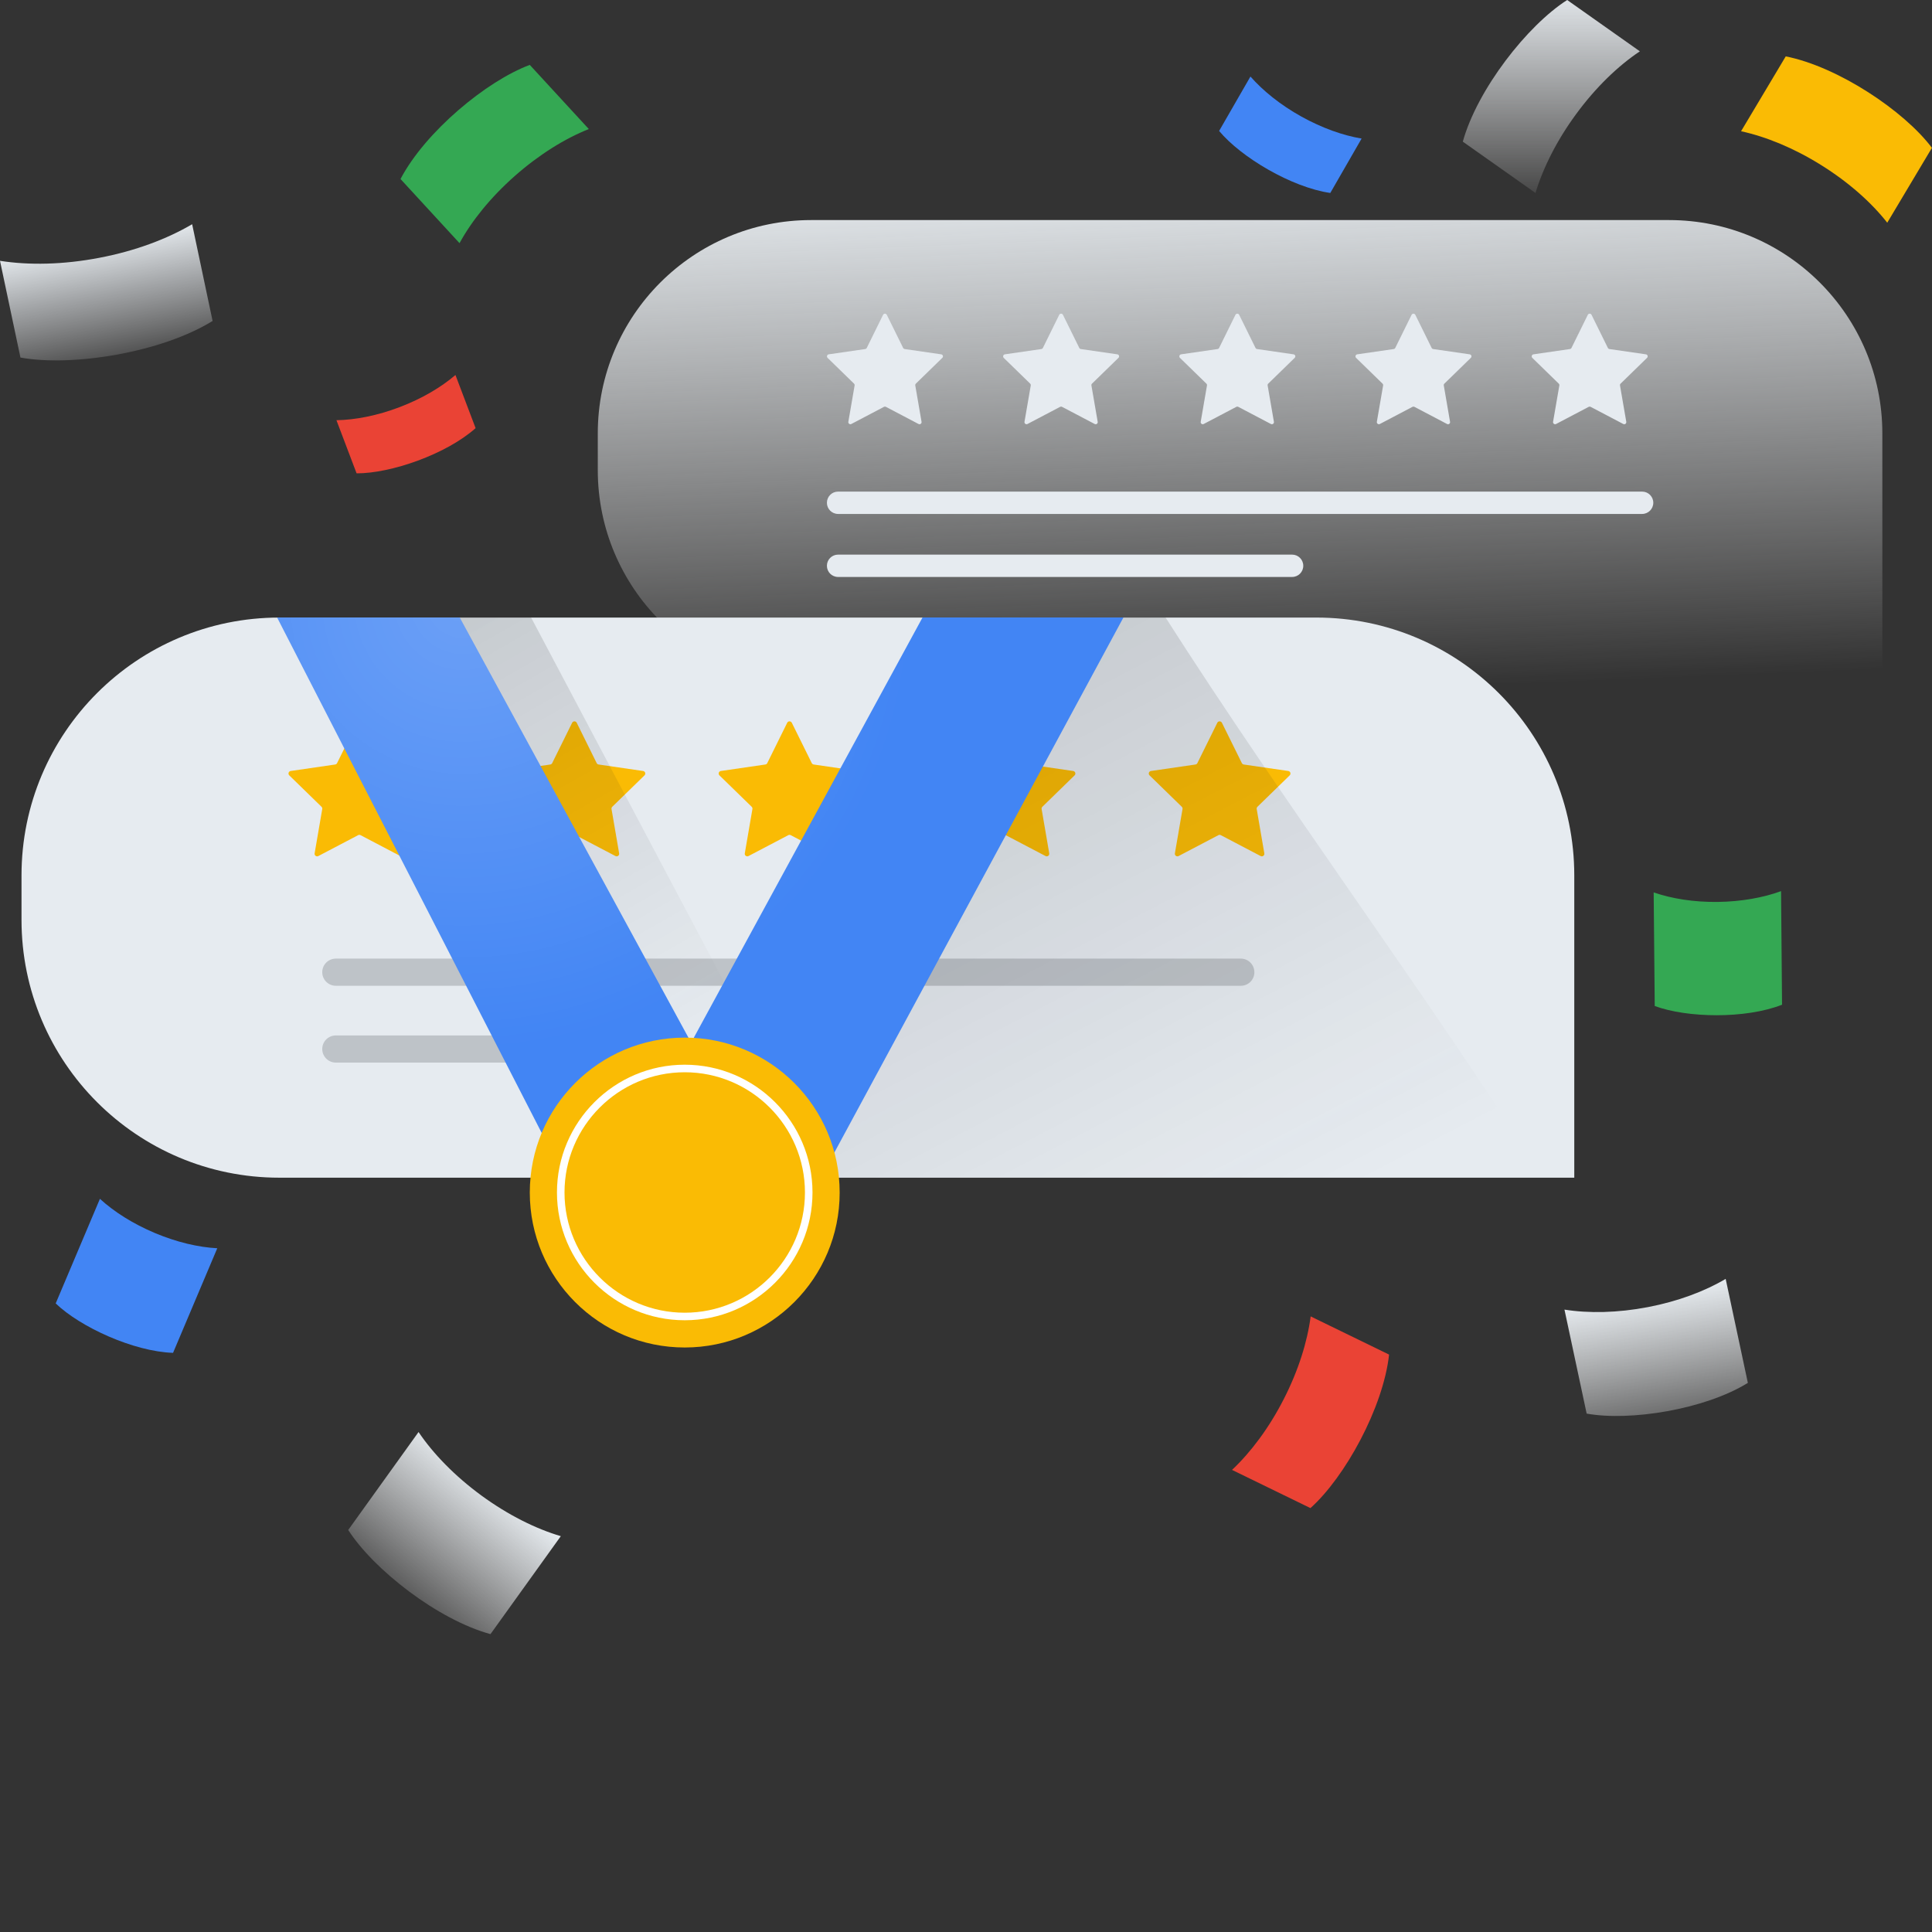 <svg version="1.1" xmlns="http://www.w3.org/2000/svg" xmlns:xlink="http://www.w3.org/1999/xlink" x="0px" y="0px" width="256px" height="256px" viewBox="0 0 256 256" enable-background="new 0 0 256 256" xml:space="preserve"><rect x="0" y="0" width="256" height="256" fill="#333333" stroke="none"/><path fill="#FABB04" d="M241.32,21.88c3.64,2.27,6.65,4.95,8.75,7.63l5.92-9.92c-3.68-4.9-12.45-10.75-19.37-12.12l-5.92,9.92C234.01,18.11,237.71,19.62,241.32,21.88z"></path><path fill="#34A853" d="M68.21,23.32c3.22-2.84,6.64-4.96,9.81-6.22L70.2,8.6c-5.74,2.13-13.85,8.87-17.13,15.12l7.82,8.5C62.51,29.25,65.02,26.14,68.21,23.32z"></path><path fill="#EA4335" d="M170.1,185.4c-1.95,3.82-4.37,7.04-6.85,9.37l10.39,5.06c4.57-4.08,9.65-13.32,10.42-20.34l-10.39-5.06C173.23,177.8,172.04,181.61,170.1,185.4z"></path><linearGradient id="SVGID_1_" gradientUnits="userSpaceOnUse" x1="12.802" y1="224.351" x2="16.22" y2="205.98" gradientTransform="matrix(1 0 0 -1 0 256)"><stop offset="0" style="stop-color:#E6EBEF"></stop><stop offset="0.398" style="stop-color:#EAEEF2;stop-opacity:0.602"></stop><stop offset="0.808" style="stop-color:#F6F8FA;stop-opacity:0.192"></stop><stop offset="1" style="stop-color:#FFFFFF;stop-opacity:0"></stop></linearGradient><path fill="url(#SVGID_1_)" d="M13.16,34.16c-4.78,0.92-9.35,1-13.16,0.4l2.71,12.82c6.84,1.24,18.64-0.64,25.46-4.85l-2.71-12.82C22.15,31.66,17.91,33.26,13.16,34.16z"></path><linearGradient id="SVGID_2_" gradientUnits="userSpaceOnUse" x1="218.221" y1="84.618" x2="222.198" y2="61.954" gradientTransform="matrix(1 0 0 -1 0 256)"><stop offset="0" style="stop-color:#E6EBEF"></stop><stop offset="1" style="stop-color:#FFFFFF;stop-opacity:0"></stop></linearGradient><path fill="url(#SVGID_2_)" d="M218.35,173.2c-4.01,0.77-7.84,0.84-11.05,0.33l2.94,13.78c5.74,1.04,15.65-0.54,21.36-4.07l-2.94-13.78C225.89,171.1,222.33,172.44,218.35,173.2z"></path><linearGradient id="SVGID_3_" gradientUnits="userSpaceOnUse" x1="65.582" y1="59.41" x2="50.842" y2="41.386" gradientTransform="matrix(1 0 0 -1 0 256)"><stop offset="0" style="stop-color:#E6EBEF"></stop><stop offset="1" style="stop-color:#FFFFFF;stop-opacity:0"></stop></linearGradient><path fill="url(#SVGID_3_)" d="M63.81,198.18c-3.54-2.59-6.41-5.55-8.35-8.43l-9.32,12.98c3.38,5.27,11.89,11.9,18.85,13.8l9.32-12.98C70.99,202.57,67.33,200.75,63.81,198.18z"></path><linearGradient id="SVGID_4_" gradientUnits="userSpaceOnUse" x1="205.56" y1="257.602" x2="205.56" y2="227.323" gradientTransform="matrix(1 0 0 -1 0 256)"><stop offset="0" style="stop-color:#E6EBEF"></stop><stop offset="0.624" style="stop-color:#F4F6F8;stop-opacity:0.376"></stop><stop offset="1" style="stop-color:#FFFFFF;stop-opacity:0"></stop></linearGradient><path fill="url(#SVGID_4_)" d="M208.85,15.11c2.59-3.53,5.55-6.38,8.44-8.31L207.66,0c-5.27,3.36-11.9,11.83-13.83,18.77l9.63,6.8C204.46,22.25,206.28,18.61,208.85,15.11z"></path><path fill="#EA4335" d="M52.97,53.94c-2.96,1.13-5.88,1.7-8.39,1.74l2.67,7.04c4.52,0.02,11.88-2.52,15.77-5.99l-2.67-7.04C58.44,51.32,55.91,52.82,52.97,53.94z"></path><path fill="#4285F4" d="M172.43,15.44c-2.77-1.54-5.08-3.41-6.74-5.3l-4.15,7.21c2.89,3.48,9.58,7.47,14.73,8.22l4.15-7.21C177.96,17.95,175.18,16.97,172.43,15.44z"></path><path fill="#34A853" d="M227.6,119.51c-3.17,0.04-6.1-0.44-8.48-1.26l0.14,15.05c4.24,1.58,12.02,1.74,16.87-0.17L236,118.08C233.65,118.94,230.75,119.47,227.6,119.51z"></path><path fill="#4285F4" d="M20.52,163.38c-2.92-1.23-5.43-2.83-7.28-4.53l-5.86,13.86c3.26,3.14,10.34,6.38,15.55,6.55l5.86-13.86C26.29,165.27,23.42,164.6,20.52,163.38z"></path><linearGradient id="SVGID_5_" gradientUnits="userSpaceOnUse" x1="162.767" y1="233.997" x2="165.635" y2="163.872" gradientTransform="matrix(1 0 0 -1 0 256)"><stop offset="0" style="stop-color:#E6EBEF"></stop><stop offset="0.624" style="stop-color:#F4F6F8;stop-opacity:0.376"></stop><stop offset="1" style="stop-color:#FFFFFF;stop-opacity:0"></stop></linearGradient><path fill="url(#SVGID_5_)" d="M249.42,90.56H107.48c-15.61,0-28.27-12.66-28.27-28.27v-4.86c0-15.61,12.66-28.27,28.27-28.27h113.67c15.61,0,28.27,12.66,28.27,28.27L249.42,90.56L249.42,90.56z"></path><path fill="#E6EBF0" d="M117.51,41.72l2.16,4.38c0.04,0.08,0.12,0.14,0.21,0.15l4.83,0.7c0.23,0.03,0.32,0.31,0.15,0.47l-3.5,3.41c-0.07,0.06-0.1,0.16-0.08,0.25l0.83,4.81c0.04,0.23-0.2,0.4-0.4,0.29l-4.32-2.27c-0.08-0.04-0.18-0.04-0.26,0l-4.32,2.27c-0.2,0.11-0.44-0.07-0.4-0.29l0.83-4.81c0.02-0.09-0.01-0.18-0.08-0.25l-3.5-3.41c-0.16-0.16-0.07-0.44,0.15-0.47l4.83-0.7c0.09-0.01,0.17-0.07,0.21-0.15l2.16-4.38C117.11,41.51,117.4,41.51,117.51,41.72z"></path><path fill="#E6EBF0" d="M140.85,41.72l2.16,4.38c0.04,0.08,0.12,0.14,0.21,0.15l4.83,0.7c0.23,0.03,0.32,0.31,0.15,0.47l-3.5,3.41c-0.07,0.06-0.1,0.16-0.08,0.25l0.83,4.81c0.04,0.23-0.2,0.4-0.4,0.29l-4.32-2.27c-0.08-0.04-0.18-0.04-0.26,0l-4.32,2.27c-0.2,0.11-0.44-0.07-0.4-0.29l0.83-4.81c0.02-0.09-0.01-0.18-0.08-0.25l-3.5-3.41c-0.16-0.16-0.07-0.44,0.15-0.47l4.83-0.7c0.09-0.01,0.17-0.07,0.21-0.15l2.16-4.38C140.46,41.51,140.75,41.51,140.85,41.72z"></path><path fill="#E6EBF0" d="M164.2,41.72l2.16,4.38c0.04,0.08,0.12,0.14,0.21,0.15l4.83,0.7c0.23,0.03,0.32,0.31,0.15,0.47l-3.5,3.41c-0.07,0.06-0.1,0.16-0.08,0.25l0.83,4.81c0.04,0.23-0.2,0.4-0.4,0.29l-4.32-2.27c-0.08-0.04-0.18-0.04-0.26,0l-4.32,2.27c-0.2,0.11-0.44-0.07-0.4-0.29l0.83-4.81c0.02-0.09-0.01-0.18-0.08-0.25l-3.5-3.41c-0.16-0.16-0.07-0.44,0.15-0.47l4.83-0.7c0.09-0.01,0.17-0.07,0.21-0.15l2.16-4.38C163.8,41.51,164.1,41.51,164.2,41.72z"></path><path fill="#E6EBF0" d="M187.54,41.72l2.16,4.38c0.04,0.08,0.12,0.14,0.21,0.15l4.83,0.7c0.23,0.03,0.32,0.31,0.15,0.47l-3.5,3.41c-0.07,0.06-0.1,0.16-0.08,0.25l0.83,4.81c0.04,0.23-0.2,0.4-0.4,0.29l-4.32-2.27c-0.08-0.04-0.18-0.04-0.26,0l-4.32,2.27c-0.2,0.11-0.44-0.07-0.4-0.29l0.83-4.81c0.02-0.09-0.01-0.18-0.08-0.25l-3.5-3.41c-0.16-0.16-0.07-0.44,0.15-0.47l4.83-0.7c0.09-0.01,0.17-0.07,0.21-0.15l2.16-4.38C187.15,41.51,187.44,41.51,187.54,41.72z"></path><path fill="#E6EBF0" d="M210.89,41.72l2.16,4.38c0.04,0.08,0.12,0.14,0.21,0.15l4.83,0.7c0.23,0.03,0.32,0.31,0.15,0.47l-3.5,3.41c-0.07,0.06-0.1,0.16-0.08,0.25l0.83,4.81c0.04,0.23-0.2,0.4-0.4,0.29l-4.32-2.27c-0.08-0.04-0.18-0.04-0.26,0l-4.32,2.27c-0.2,0.11-0.44-0.07-0.4-0.29l0.83-4.81c0.02-0.09-0.01-0.18-0.08-0.25l-3.5-3.41c-0.16-0.16-0.07-0.44,0.15-0.47l4.83-0.7c0.09-0.01,0.17-0.07,0.21-0.15l2.16-4.38C210.49,41.51,210.79,41.51,210.89,41.72z"></path><path fill="#E6EBF0" d="M217.59,68.1H111.05c-0.82,0-1.48-0.66-1.48-1.48l0,0c0-0.82,0.66-1.48,1.48-1.48h106.54c0.82,0,1.48,0.66,1.48,1.48l0,0C219.07,67.44,218.4,68.1,217.59,68.1z"></path><path fill="#E6EBF0" d="M171.21,73.49c0.82,0,1.48,0.66,1.48,1.48l0,0c0,0.82-0.66,1.48-1.48,1.48h-60.16c-0.82,0-1.48-0.66-1.48-1.48l0,0c0-0.82,0.66-1.48,1.48-1.48H171.21z"></path><path fill="#E6EBF0" d="M208.61,156.05H37.02c-18.87,0-34.17-15.3-34.17-34.17V116c0-18.87,15.3-34.17,34.17-34.17h137.41c18.87,0,34.17,15.3,34.17,34.17v40.05H208.61z"></path><path fill="#FABB04" d="M47.92,95.77l2.64,5.34c0.05,0.1,0.14,0.17,0.25,0.19l5.9,0.86c0.28,0.04,0.39,0.38,0.19,0.58l-4.27,4.16c-0.08,0.08-0.12,0.19-0.1,0.3l1.01,5.87c0.05,0.28-0.24,0.49-0.49,0.36l-5.28-2.77c-0.1-0.05-0.22-0.05-0.31,0l-5.28,2.77c-0.25,0.13-0.54-0.08-0.49-0.36l1.01-5.87c0.02-0.11-0.02-0.22-0.1-0.3l-4.27-4.16c-0.2-0.2-0.09-0.54,0.19-0.58l5.9-0.86c0.11-0.02,0.21-0.09,0.25-0.19l2.64-5.34C47.44,95.52,47.8,95.52,47.92,95.77z"></path><path fill="#FABB04" d="M76.42,95.77l2.64,5.34c0.05,0.1,0.14,0.17,0.25,0.19l5.9,0.86c0.28,0.04,0.39,0.38,0.19,0.58l-4.27,4.16c-0.08,0.08-0.12,0.19-0.1,0.3l1.01,5.87c0.05,0.28-0.24,0.49-0.49,0.36l-5.28-2.77c-0.1-0.05-0.22-0.05-0.31,0l-5.28,2.77c-0.25,0.13-0.54-0.08-0.49-0.36l1.01-5.87c0.02-0.11-0.02-0.22-0.1-0.3l-4.27-4.16c-0.2-0.2-0.09-0.54,0.19-0.58l5.9-0.86c0.11-0.02,0.21-0.09,0.25-0.19l2.64-5.34C75.94,95.52,76.3,95.52,76.42,95.77z"></path><path fill="#FABB04" d="M104.92,95.77l2.64,5.34c0.05,0.1,0.14,0.17,0.25,0.19l5.9,0.86c0.28,0.04,0.39,0.38,0.19,0.58l-4.27,4.16c-0.08,0.08-0.12,0.19-0.1,0.3l1.01,5.87c0.05,0.28-0.24,0.49-0.49,0.36l-5.28-2.77c-0.1-0.05-0.22-0.05-0.31,0l-5.28,2.77c-0.25,0.13-0.54-0.08-0.49-0.36l1.01-5.87c0.02-0.11-0.02-0.22-0.1-0.3l-4.27-4.16c-0.2-0.2-0.09-0.54,0.19-0.58l5.9-0.86c0.11-0.02,0.21-0.09,0.25-0.19l2.64-5.34C104.43,95.52,104.79,95.52,104.92,95.77z"></path><path fill="#FABB04" d="M133.41,95.77l2.64,5.34c0.05,0.1,0.14,0.17,0.25,0.19l5.9,0.86c0.28,0.04,0.39,0.38,0.19,0.58l-4.27,4.16c-0.08,0.08-0.12,0.19-0.1,0.3l1.01,5.87c0.05,0.28-0.24,0.49-0.49,0.36l-5.28-2.77c-0.1-0.05-0.22-0.05-0.31,0l-5.28,2.77c-0.25,0.13-0.54-0.08-0.49-0.36l1.01-5.87c0.02-0.11-0.02-0.22-0.1-0.3l-4.27-4.16c-0.2-0.2-0.09-0.54,0.19-0.58l5.9-0.86c0.11-0.02,0.21-0.09,0.25-0.19l2.64-5.34C132.93,95.52,133.29,95.52,133.41,95.77z"></path><path fill="#FABB04" d="M161.91,95.77l2.64,5.34c0.05,0.1,0.14,0.17,0.25,0.19l5.9,0.86c0.28,0.04,0.39,0.38,0.19,0.58l-4.27,4.16c-0.08,0.08-0.12,0.19-0.1,0.3l1.01,5.87c0.05,0.28-0.24,0.49-0.49,0.36l-5.28-2.77c-0.1-0.05-0.22-0.05-0.31,0l-5.28,2.77c-0.25,0.13-0.54-0.08-0.49-0.36l1.01-5.87c0.02-0.11-0.02-0.22-0.1-0.3l-4.27-4.16c-0.2-0.2-0.09-0.54,0.19-0.58l5.9-0.86c0.11-0.02,0.21-0.09,0.25-0.19l2.64-5.34C161.42,95.52,161.78,95.52,161.91,95.77z"></path><path fill="#BEC3C8" d="M164.42,130.62H44.5c-1,0-1.8-0.81-1.8-1.8l0,0c0-1,0.81-1.8,1.8-1.8h119.91c1,0,1.8,0.81,1.8,1.8l0,0C166.22,129.81,165.41,130.62,164.42,130.62z"></path><path fill="#BEC3C8" d="M86.57,140.8H44.5c-1,0-1.8-0.81-1.8-1.8l0,0c0-1,0.81-1.8,1.8-1.8h42.07c1,0,1.8,0.81,1.8,1.8l0,0C88.38,139.99,87.57,140.8,86.57,140.8z"></path><linearGradient id="SVGID_6_" gradientUnits="userSpaceOnUse" x1="117.158" y1="171.584" x2="160.556" y2="88.222" gradientTransform="matrix(1 0 0 -1 0 256)"><stop offset="0" style="stop-color:#000000;stop-opacity:0.15"></stop><stop offset="0.597" style="stop-color:#161719;stop-opacity:0.06"></stop><stop offset="1" style="stop-color:#202124;stop-opacity:0"></stop></linearGradient><path fill="url(#SVGID_6_)" d="M145.81,81.82c3.76,0,4.87,0,8.63,0c15.79,24.74,34.24,49.48,50.03,74.21c-33.35,0-66.7,0-100.06,0C118.21,131.3,132.01,106.56,145.81,81.82z"></path><linearGradient id="SVGID_7_" gradientUnits="userSpaceOnUse" x1="54.996" y1="175.722" x2="89.652" y2="114.839" gradientTransform="matrix(1 0 0 -1 0 256)"><stop offset="0" style="stop-color:#000000;stop-opacity:0.15"></stop><stop offset="0.597" style="stop-color:#161719;stop-opacity:0.06"></stop><stop offset="1" style="stop-color:#202124;stop-opacity:0"></stop></linearGradient><path fill="url(#SVGID_7_)" d="M105.73,148.61L70.37,81.82c-3.76,0-8.79,0-12.55,0l25.8,74.21L105.73,148.61z"></path><path fill="#4285F4" d="M100.03,172.2c16.29-30.13,32.56-60.25,48.83-90.38c-8.87,0-17.75,0-26.62,0c-10.22,18.78-20.44,37.55-30.66,56.33c-10.22-18.78-20.45-37.55-30.67-56.33c-8.06,0-16.12,0-24.19,0c15.46,30.13,30.93,60.25,46.39,90.38H100.03z"></path><radialGradient id="SVGID_8_" cx="61.335" cy="176.324" r="73.457" gradientTransform="matrix(1 0 0 -1 0 256)" gradientUnits="userSpaceOnUse"><stop offset="0" style="stop-color:#FFFFFF"></stop><stop offset="0.754" style="stop-color:#FFFFFF;stop-opacity:0.067"></stop><stop offset="0.809" style="stop-color:#FFFFFF;stop-opacity:0"></stop></radialGradient><path opacity="0.22" fill="url(#SVGID_8_)" enable-background="new" d="M100.03,172.2c16.29-30.13,32.56-60.25,48.83-90.38c-8.87,0-17.75,0-26.62,0c-10.22,18.78-20.44,37.55-30.66,56.33c-10.22-18.78-20.45-37.55-30.67-56.33c0,0-24.19,0.01-24.19,0c15.46,30.13,30.93,60.25,46.39,90.38H100.03z"></path><path fill="#FABB04" d="M90.73,178.55L90.73,178.55c-11.34,0-20.53-9.19-20.53-20.53l0,0c0-11.34,9.19-20.53,20.53-20.53l0,0c11.34,0,20.53,9.19,20.53,20.53l0,0C111.27,169.35,102.07,178.55,90.73,178.55z"></path><path fill="#FFFFFF" d="M90.73,174.94c-9.335,0-16.93-7.595-16.93-16.931c0-9.335,7.595-16.93,16.93-16.93s16.93,7.595,16.93,16.93C107.66,167.346,100.065,174.94,90.73,174.94z"></path><path fill="#FABB04" d="M90.73,142.08c-8.784,0-15.93,7.146-15.93,15.93c0,8.784,7.146,15.931,15.93,15.931s15.93-7.146,15.93-15.931C106.66,149.227,99.514,142.08,90.73,142.08z"></path></svg>
